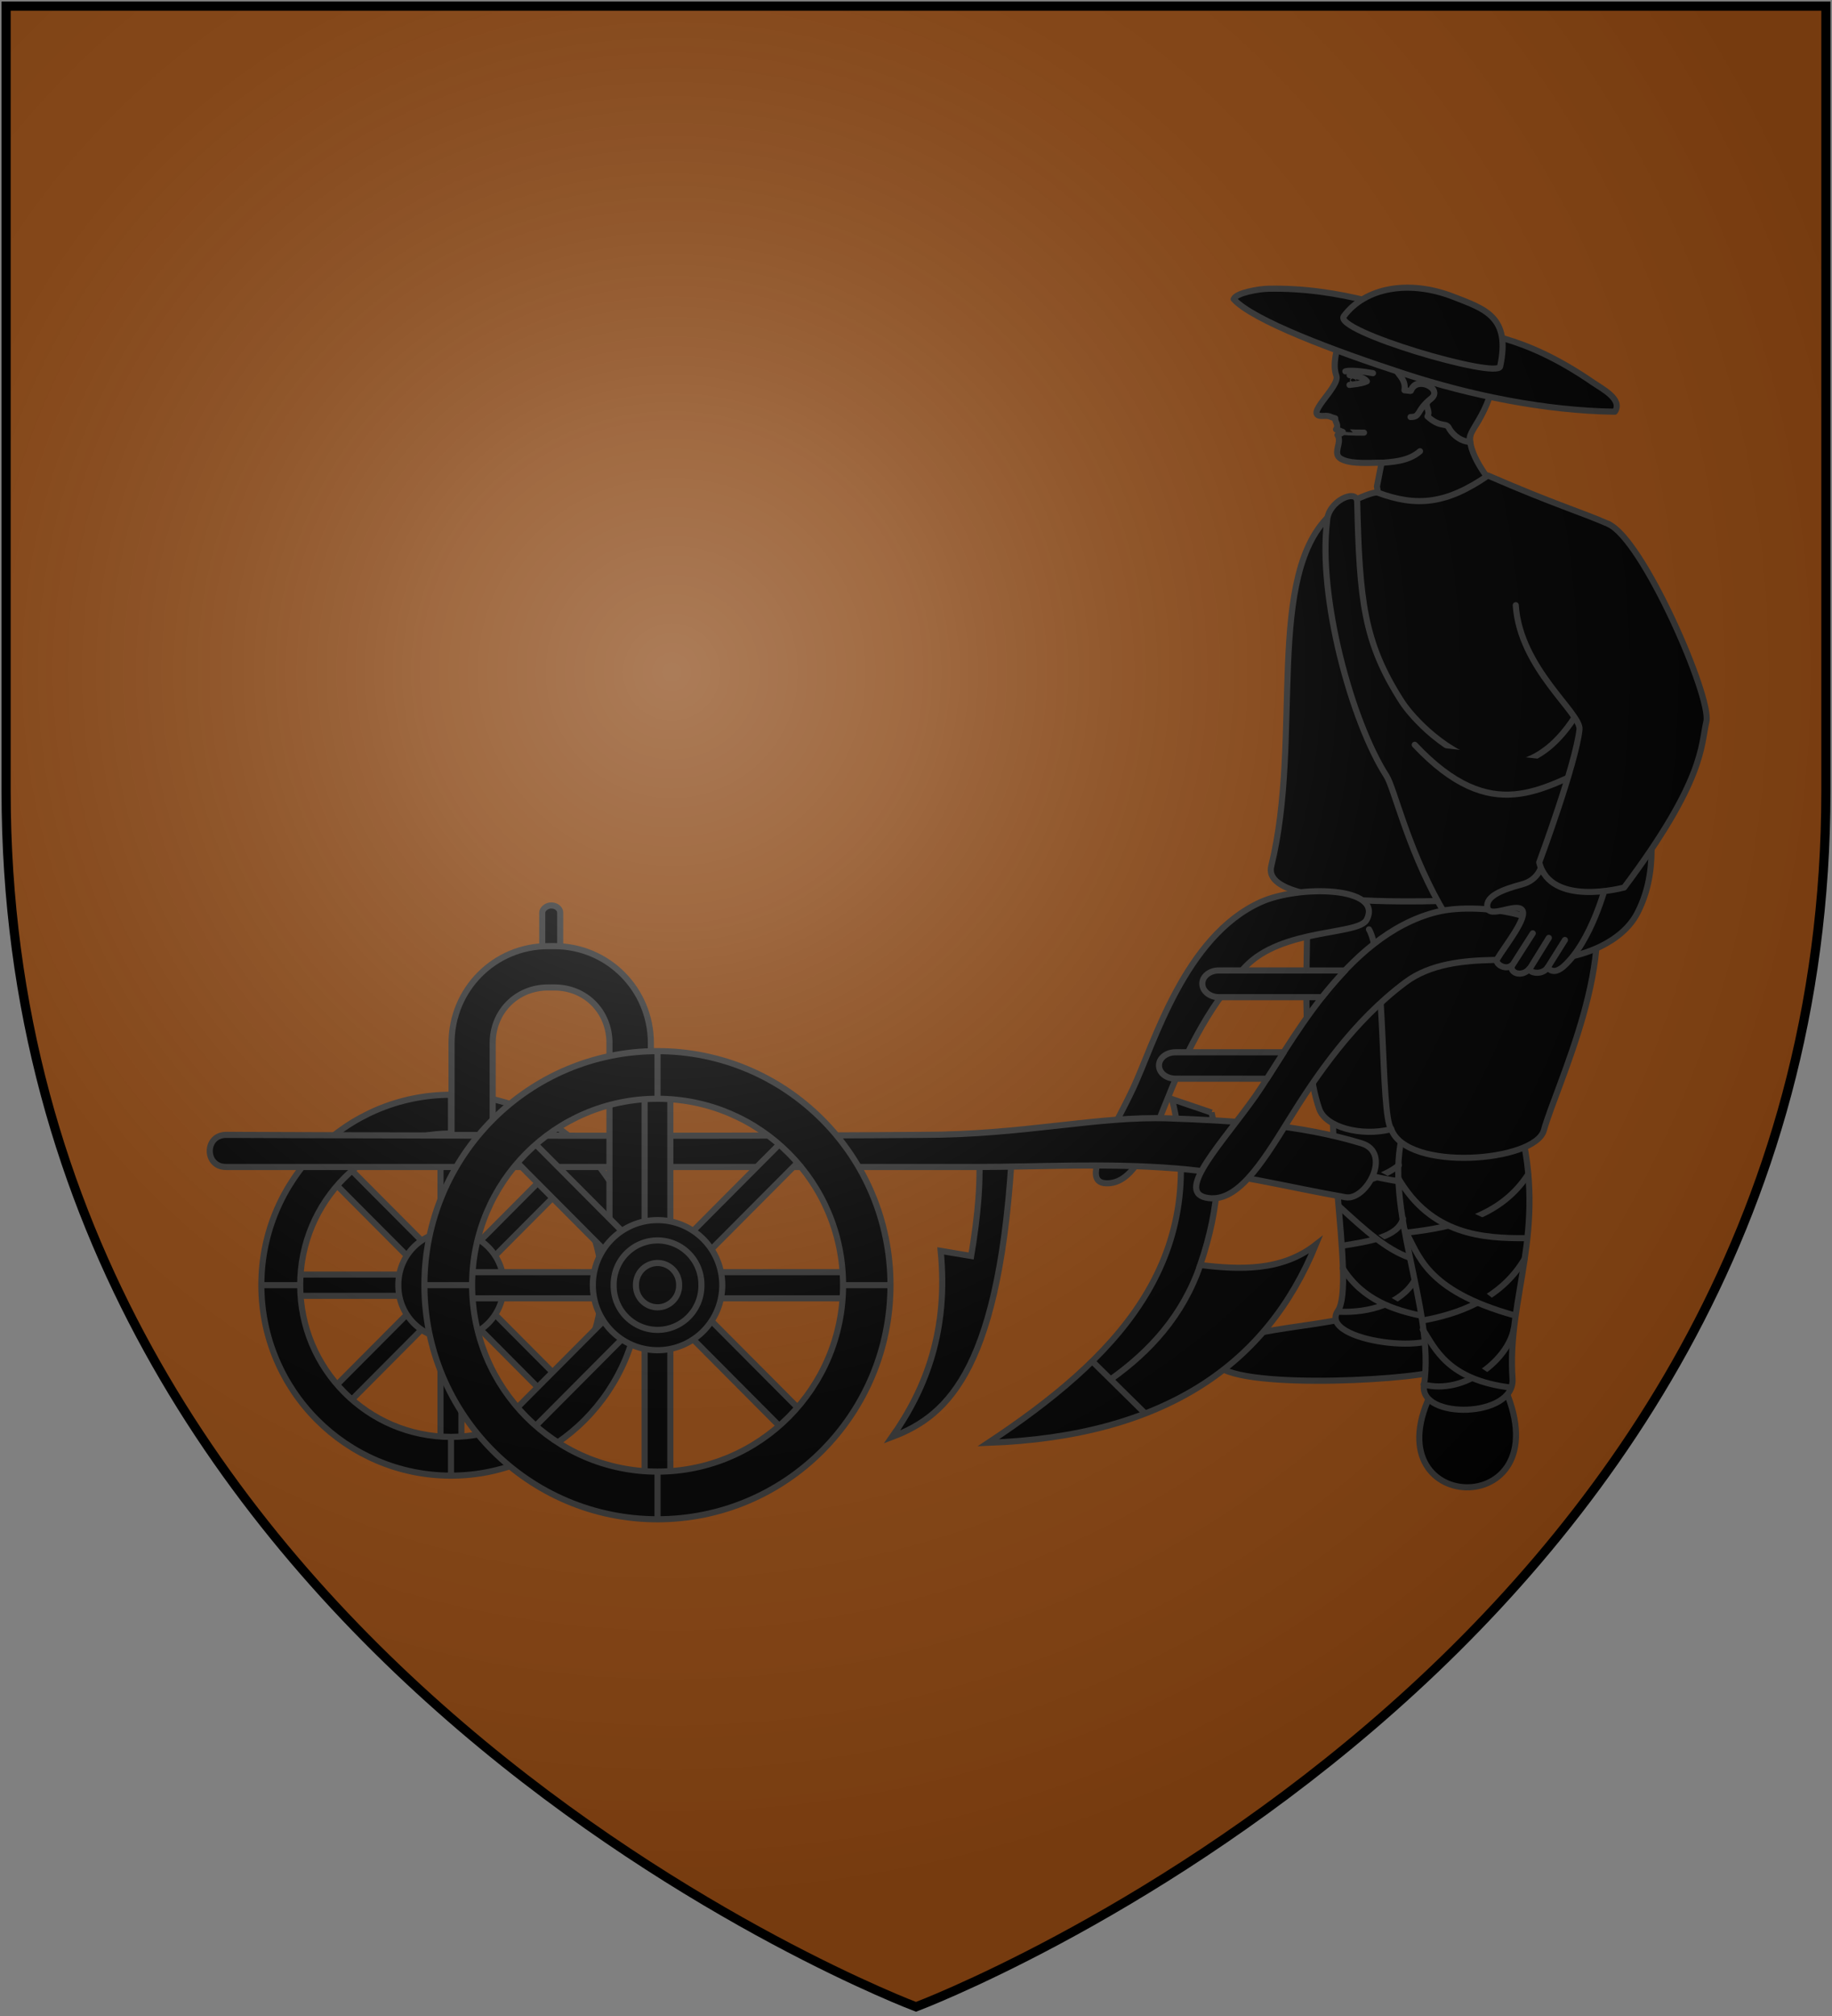 <?xml version="1.0" encoding="UTF-8" standalone="no"?>
<svg
   xmlns:i="http://ns.adobe.com/AdobeIllustrator/10.0/"
   xmlns:dc="http://purl.org/dc/elements/1.1/"
   xmlns:cc="http://creativecommons.org/ns#"
   xmlns:rdf="http://www.w3.org/1999/02/22-rdf-syntax-ns#"
   xmlns:svg="http://www.w3.org/2000/svg"
   xmlns="http://www.w3.org/2000/svg"
   xmlns:xlink="http://www.w3.org/1999/xlink"
   xmlns:sodipodi="http://sodipodi.sourceforge.net/DTD/sodipodi-0.dtd"
   xmlns:inkscape="http://www.inkscape.org/namespaces/inkscape"
   width="600"
   height="660"
   id="svg2"
   version="1.1"
   inkscape:version="0.48.2 r9819"
   sodipodi:docname="House_Darry.svg">
  <rect width="100%" height="100%" fill="#808080" stroke="none"/>
  <sodipodi:namedview
     pagecolor="#ffffff"
     bordercolor="#666666"
     borderopacity="1"
     objecttolerance="10"
     gridtolerance="10"
     guidetolerance="10"
     inkscape:pageopacity="0"
     inkscape:pageshadow="2"
     inkscape:window-width="1366"
     inkscape:window-height="715"
     id="namedview22"
     showgrid="false"
     inkscape:zoom="0.71515152"
     inkscape:cx="192.62685"
     inkscape:cy="285.55333"
     inkscape:window-x="-8"
     inkscape:window-y="-8"
     inkscape:window-maximized="1"
     inkscape:current-layer="layer2" />
  <defs
     id="defs4">
    <inkscape:path-effect
       effect="spiro"
       id="path-effect7615"
       is_visible="true" />
    <inkscape:path-effect
       effect="spiro"
       id="path-effect3576"
       is_visible="true" />
    <inkscape:path-effect
       is_visible="true"
       id="path-effect3572"
       effect="spiro" />
    <inkscape:path-effect
       effect="spiro"
       id="path-effect3568"
       is_visible="true" />
    <inkscape:path-effect
       is_visible="true"
       id="path-effect3136"
       effect="spiro" />
    <inkscape:path-effect
       effect="spiro"
       id="path-effect3132"
       is_visible="true" />
    <inkscape:path-effect
       effect="spiro"
       id="path-effect3101"
       is_visible="true" />
    <inkscape:path-effect
       is_visible="true"
       id="path-effect3085"
       effect="spiro" />
    <inkscape:path-effect
       is_visible="true"
       id="path-effect3083"
       effect="spiro" />
    <inkscape:path-effect
       is_visible="true"
       id="path-effect3081"
       effect="spiro" />
    <inkscape:path-effect
       is_visible="true"
       id="path-effect3079"
       effect="spiro" />
    <inkscape:path-effect
       is_visible="true"
       id="path-effect3077"
       effect="spiro" />
    <inkscape:path-effect
       is_visible="true"
       id="path-effect3075"
       effect="spiro" />
    <inkscape:path-effect
       effect="spiro"
       id="path-effect3049"
       is_visible="true" />
    <inkscape:path-effect
       is_visible="true"
       id="path-effect3045"
       effect="spiro" />
    <inkscape:path-effect
       effect="spiro"
       id="path-effect3041"
       is_visible="true" />
    <radialGradient
       id="rg"
       gradientUnits="userSpaceOnUse"
       cx="220"
       cy="220"
       r="405">
      <stop
         style="stop-color:#fff;stop-opacity:.3"
         offset="0"
         id="stop7" />
      <stop
         style="stop-color:#fff;stop-opacity:.2"
         offset=".2"
         id="stop9" />
      <stop
         style="stop-color:#666;stop-opacity:.1"
         offset=".6"
         id="stop11" />
      <stop
         style="stop-color:#000;stop-opacity:.13"
         offset="1"
         id="stop13" />
    </radialGradient>
    <path
       id="shield"
       d="m2,2v257c0,286 298,398 298,398c0,0 298-112 298-398V2z" />
    <radialGradient
       inkscape:collect="always"
       xlink:href="#rg-7"
       id="radialGradient3055-1"
       gradientUnits="userSpaceOnUse"
       cx="220"
       cy="220"
       r="405" />
    <radialGradient
       id="rg-7"
       gradientUnits="userSpaceOnUse"
       cx="220"
       cy="220"
       r="405">
      <stop
         style="stop-color:#fff;stop-opacity:.3"
         offset="0"
         id="stop7-4" />
      <stop
         style="stop-color:#fff;stop-opacity:.2"
         offset=".2"
         id="stop9-0" />
      <stop
         style="stop-color:#666;stop-opacity:.1"
         offset=".6"
         id="stop11-9" />
      <stop
         style="stop-color:#000;stop-opacity:.13"
         offset="1"
         id="stop13-4" />
    </radialGradient>
    <radialGradient
       r="405"
       cy="220"
       cx="220"
       gradientUnits="userSpaceOnUse"
       id="radialGradient3074"
       xlink:href="#rg-7"
       inkscape:collect="always" />
    <inkscape:path-effect
       is_visible="true"
       id="path-effect10120-1"
       effect="spiro" />
    <inkscape:path-effect
       effect="spiro"
       id="path-effect10118-3"
       is_visible="true" />
    <inkscape:path-effect
       effect="spiro"
       id="path-effect10116-9"
       is_visible="true" />
    <inkscape:path-effect
       effect="spiro"
       id="path-effect10114-7"
       is_visible="true" />
    <inkscape:path-effect
       effect="spiro"
       id="path-effect10112-7"
       is_visible="true" />
    <inkscape:path-effect
       effect="spiro"
       id="path-effect10110-2"
       is_visible="true" />
    <linearGradient
       inkscape:collect="always"
       xlink:href="#linearGradient4719-5"
       id="linearGradient4039"
       gradientUnits="userSpaceOnUse"
       gradientTransform="matrix(2.326,0,0,2.294,447.695,-1820.28)"
       x1="-145.259"
       y1="984.243"
       x2="-64.143"
       y2="984.148" />
    <linearGradient
       inkscape:collect="always"
       id="linearGradient4719-5">
      <stop
         style="stop-color:#666666;stop-opacity:1;"
         offset="0"
         id="stop4721-5" />
      <stop
         id="stop4809-1"
         offset="0.393"
         style="stop-color:#666666;stop-opacity:0.749;" />
      <stop
         style="stop-color:#666666;stop-opacity:0;"
         offset="1"
         id="stop4723-7" />
    </linearGradient>
    <radialGradient
       inkscape:collect="always"
       xlink:href="#linearGradient4801-8"
       id="radialGradient4041"
       gradientUnits="userSpaceOnUse"
       gradientTransform="matrix(-0.722,1.265,-2.273,-1.262,1712.011,1733.784)"
       cx="-307.143"
       cy="782.362"
       fx="-307.143"
       fy="782.362"
       r="63" />
    <linearGradient
       inkscape:collect="always"
       id="linearGradient4801-8">
      <stop
         style="stop-color:#000000;stop-opacity:1;"
         offset="0"
         id="stop4803-2" />
      <stop
         style="stop-color:#000000;stop-opacity:0;"
         offset="1"
         id="stop4805-4" />
    </linearGradient>
    <inkscape:path-effect
       effect="spiro"
       id="path-effect10108-4"
       is_visible="true" />
    <linearGradient
       inkscape:collect="always"
       xlink:href="#linearGradient4719-5"
       id="linearGradient4044"
       gradientUnits="userSpaceOnUse"
       gradientTransform="matrix(-2.406,0,0,-1.649,142.062,1726.531)"
       x1="-145.259"
       y1="984.243"
       x2="-64.143"
       y2="984.148" />
    <radialGradient
       inkscape:collect="always"
       xlink:href="#linearGradient4801-8"
       id="radialGradient4046"
       gradientUnits="userSpaceOnUse"
       gradientTransform="matrix(0.746,-0.909,2.351,0.906,-1165.637,-827.118)"
       cx="-307.143"
       cy="782.362"
       fx="-307.143"
       fy="782.362"
       r="63" />
    <inkscape:path-effect
       effect="spiro"
       id="path-effect10102-7"
       is_visible="true" />
    <linearGradient
       inkscape:collect="always"
       xlink:href="#linearGradient4719-5"
       id="linearGradient4049"
       gradientUnits="userSpaceOnUse"
       gradientTransform="matrix(2.335,0,0,-1.615,449.441,1692.189)"
       x1="-145.259"
       y1="984.243"
       x2="-64.143"
       y2="984.148" />
    <radialGradient
       inkscape:collect="always"
       xlink:href="#linearGradient4801-8"
       id="radialGradient4051"
       gradientUnits="userSpaceOnUse"
       gradientTransform="matrix(-0.724,-0.89,-2.282,0.888,1718.788,-809.094)"
       cx="-307.143"
       cy="782.362"
       fx="-307.143"
       fy="782.362"
       r="63" />
    <inkscape:path-effect
       is_visible="true"
       id="path-effect10096-8"
       effect="spiro" />
    <linearGradient
       inkscape:collect="always"
       xlink:href="#linearGradient4719-5"
       id="linearGradient4054"
       gradientUnits="userSpaceOnUse"
       gradientTransform="matrix(-2.41,0,0,2.282,139.611,-1810.816)"
       x1="-145.259"
       y1="984.243"
       x2="-64.143"
       y2="984.148" />
    <radialGradient
       inkscape:collect="always"
       xlink:href="#linearGradient4801-8"
       id="radialGradient4056"
       gradientUnits="userSpaceOnUse"
       gradientTransform="matrix(0.748,1.258,2.355,-1.255,-1170.296,1723.935)"
       cx="-307.143"
       cy="782.362"
       fx="-307.143"
       fy="782.362"
       r="63" />
    <inkscape:path-effect
       is_visible="true"
       id="path-effect10090-3"
       effect="spiro" />
    <inkscape:path-effect
       effect="spiro"
       id="path-effect10084-1"
       is_visible="true" />
    <inkscape:path-effect
       effect="spiro"
       id="path-effect10082-1"
       is_visible="true" />
    <radialGradient
       inkscape:collect="always"
       xlink:href="#linearGradient4801-8"
       id="radialGradient4061"
       gradientUnits="userSpaceOnUse"
       gradientTransform="matrix(-0.765,1.29,-2.41,-1.287,1806.844,1757.47)"
       cx="-307.143"
       cy="782.362"
       fx="-307.143"
       fy="782.362"
       r="63" />
    <inkscape:path-effect
       effect="spiro"
       id="path-effect10080-4"
       is_visible="true" />
    <inkscape:path-effect
       is_visible="true"
       id="path-effect3075-1"
       effect="spiro" />
    <inkscape:path-effect
       effect="spiro"
       id="path-effect3101-7"
       is_visible="true" />
    <linearGradient
       inkscape:collect="always"
       xlink:href="#grad1-7-7"
       id="linearGradient3085-8-8"
       gradientUnits="userSpaceOnUse"
       gradientTransform="matrix(0.775,0,0,0.31,152.69,-13.619)"
       x1="78.877"
       y1="178.074"
       x2="301.406"
       y2="178.074" />
    <linearGradient
       id="grad1-7-7"
       x1="78.877"
       y1="178.074"
       x2="301.406"
       y2="178.074"
       gradientTransform="scale(1.578,0.634)"
       gradientUnits="userSpaceOnUse">
      <stop
         offset="0%"
         style="stop-color:#da0;"
         id="stop16-4-4" />
      <stop
         offset="40%"
         style="stop-color:#fd0;"
         id="stop18-0-0" />
      <stop
         offset="60%"
         style="stop-color:#fd0;"
         id="stop20-9-9" />
      <stop
         offset="100%"
         style="stop-color:#da0;"
         id="stop22-4-4" />
    </linearGradient>
    <linearGradient
       inkscape:collect="always"
       xlink:href="#grad1-7-7"
       id="linearGradient3081-8-8"
       gradientUnits="userSpaceOnUse"
       gradientTransform="matrix(0.775,0,0,0.31,-27.31,-13.619)"
       x1="78.877"
       y1="178.074"
       x2="301.406"
       y2="178.074" />
    <linearGradient
       id="linearGradient3093"
       x1="78.877"
       y1="178.074"
       x2="301.406"
       y2="178.074"
       gradientTransform="scale(1.578,0.634)"
       gradientUnits="userSpaceOnUse">
      <stop
         offset="0%"
         style="stop-color:#da0;"
         id="stop3095" />
      <stop
         offset="40%"
         style="stop-color:#fd0;"
         id="stop3097" />
      <stop
         offset="60%"
         style="stop-color:#fd0;"
         id="stop3099" />
      <stop
         offset="100%"
         style="stop-color:#da0;"
         id="stop3101" />
    </linearGradient>
    <linearGradient
       y2="178.074"
       x2="301.406"
       y1="178.074"
       x1="78.877"
       gradientTransform="matrix(0.775,0,0,0.31,332.69,-13.619)"
       gradientUnits="userSpaceOnUse"
       id="linearGradient3128-1"
       xlink:href="#grad1-7-7"
       inkscape:collect="always" />
    <linearGradient
       id="linearGradient3104"
       x1="78.877"
       y1="178.074"
       x2="301.406"
       y2="178.074"
       gradientTransform="scale(1.578,0.634)"
       gradientUnits="userSpaceOnUse">
      <stop
         offset="0%"
         style="stop-color:#da0;"
         id="stop3106" />
      <stop
         offset="40%"
         style="stop-color:#fd0;"
         id="stop3108" />
      <stop
         offset="60%"
         style="stop-color:#fd0;"
         id="stop3110" />
      <stop
         offset="100%"
         style="stop-color:#da0;"
         id="stop3112" />
    </linearGradient>
    <inkscape:path-effect
       is_visible="true"
       id="path-effect3061"
       effect="spiro" />
    <clipPath
       clipPathUnits="userSpaceOnUse"
       id="clipPath10110">
      <path
         style="fill:#ffff00;fill-opacity:1;stroke:none"
         id="path10112"
         d="M 598,2 V 259 C 598,545 300,657 300,657 300,657 2,545 2,259 V 2 z"
         inkscape:connector-curvature="0" />
    </clipPath>
  </defs>
  <g
     inkscape:groupmode="layer"
     id="layer2"
     inkscape:label="Elements"
     style="display:inline">
    <use
       height="1052.362"
       width="744.094"
       y="0"
       x="0"
       style="fill:#884411;display:inline"
       xlink:href="#shield"
       id="use4261" />
    <g
       style="display:inline"
       id="g4345"
       transform="translate(-6,4)">
      <path
         sodipodi:nodetypes="ccscccssssssccccccc"
         style="fill:#000000;fill-opacity:1;stroke:#333333;stroke-width:2;stroke-linecap:round;stroke-linejoin:round;stroke-miterlimit:4;stroke-opacity:1;stroke-dasharray:none"
         i:knockout="Off"
         d="m 456.96,155.245 1.526,-7.769 c -6.935,0.193 -10.608,0.19 -13.243,-1.225 -3.129,-1.68 0.514,-5.395 -1.208,-7.828 2.515,-1.001 1.755,-1.065 -0.475,-1.847 1.068,-1.542 -0.455,-2.502 -0.245,-3.622 -1.559,-0.35 -1.832,-0.944 -3.725,-0.793 -7.687,0.615 5.502,-9.467 4.078,-13.207 -1.425,-3.741 0.384,-9.045 0.899,-11.685 0.608,-3.115 6.498,-10.12 28.149,-6.16 21.651,3.96 21.561,3.802 23.268,9.521 1.708,5.719 -3.177,20.155 -7.452,25.656 -4.274,5.501 5.79,17.536 5.79,17.536 l -7.245,10.502 -28.49,0 -1.631,-9.079 10e-5,0 8e-5,0 8e-5,0 z"
         id="path3393"
         inkscape:connector-curvature="0" />
      <path
         sodipodi:nodetypes="cccssccccc"
         id="path4776"
         d="m 465.095,111.816 c -5.981,5.852 1.83,6.146 0.883,11.95 l 2.012,0.225 c 1.02,-2.47 2.642,-3.01 5.788,-1.814 0.834,0.317 3.608,2.388 0.412,4.753 -2.276,1.684 0.548,3.273 -0.686,5.382 4.607,4.158 6.175,1.603 7.218,4.151 1.463,2.291 3.985,4.118 6.786,4.211 -1.512,-3.513 6.667,-8.499 8.255,-23.63 l -30.667,-5.228 z"
         style="fill:#000000;stroke:#333333;stroke-width:2;stroke-linecap:round;stroke-linejoin:round;stroke-miterlimit:4;stroke-opacity:1;stroke-dasharray:none"
         inkscape:connector-curvature="0" />
      <path
         style="fill:#000000;stroke:#333333;stroke-width:2;stroke-linecap:round;stroke-linejoin:round;stroke-miterlimit:4;stroke-opacity:1;stroke-dasharray:none"
         i:knockout="Off"
         d="m 446.627,117.575 c 0,0 1.64,-0.727 9.035,0.592"
         id="path3397"
         sodipodi:nodetypes="cc"
         inkscape:connector-curvature="0" />
      <path
         style="fill:#000000;stroke:#333333;stroke-width:2;stroke-linecap:round;stroke-linejoin:round;stroke-miterlimit:4;stroke-opacity:1;stroke-dasharray:none"
         i:knockout="Off"
         d="m 445.782,137.413 c 0,0.018 3.711,0.281 6.943,0.222"
         id="path3401"
         sodipodi:nodetypes="cc"
         inkscape:connector-curvature="0" />
      <path
         style="fill:#000000;stroke:#333333;stroke-width:2;stroke-linecap:round;stroke-linejoin:round;stroke-miterlimit:4;stroke-opacity:1;stroke-dasharray:none"
         i:knockout="Off"
         d="m 468.102,123.915 c 1.959,-5.007 10.455,-0.51 6.687,2.476 -5.134,4.07 -3.351,6.134 -6.831,6.134"
         id="path3403"
         sodipodi:nodetypes="csc"
         inkscape:connector-curvature="0" />
      <path
         sodipodi:nodetypes="ccc"
         id="rect3367"
         d="m 475.331,450.909 23.667,0 c 18.843,43.755 -45.263,41.592 -23.667,0 z"
         style="fill:#000000;fill-opacity:1;fill-rule:evenodd;stroke:#333333;stroke-width:2;stroke-linecap:round;stroke-linejoin:round;stroke-miterlimit:4;stroke-opacity:1;stroke-dasharray:none"
         inkscape:connector-curvature="0" />
      <path
         sodipodi:nodetypes="ccccc"
         id="rect4142"
         d="m 475.368,421.588 c 6.05,3.427 16.942,21.503 1.458,23.219 -10.715,3.411 -71.901,6.347 -72.91,-3.474 1.832,-12.991 41.656,-8.843 55.898,-18.649 l 15.554,-1.097 z"
         style="fill:#000000;fill-opacity:1;stroke:#333333;stroke-width:2;stroke-linecap:round;stroke-linejoin:round;stroke-miterlimit:4;stroke-opacity:1;stroke-dasharray:none"
         inkscape:connector-curvature="0" />
      <path
         style="fill:#000000;fill-opacity:1;stroke:#333333;stroke-width:2;stroke-linecap:round;stroke-linejoin:round;stroke-miterlimit:4;stroke-opacity:1;stroke-dasharray:none"
         d="m 477.011,342.673 1.803,88.141 c 0.196,9.563 -41.606,4.411 -34.627,-5.707 5.997,-8.693 -6.458,-64.801 0.517,-82.435 l 32.306,0 z"
         id="path4147"
         sodipodi:nodetypes="csscc"
         inkscape:connector-curvature="0" />
      <path
         sodipodi:nodetypes="csscc"
         id="path3363-9"
         d="m 503.691,364.114 c 9.135,35.183 -4.191,56.346 -2.328,83.205 0.904,13.03 -30.729,13.429 -28.988,2.105 3.809,-24.782 -13.749,-58.402 -6.774,-82.983 l 38.09,-2.327 z"
         style="fill:#000000;fill-opacity:1;stroke:#333333;stroke-width:2;stroke-linecap:round;stroke-linejoin:round;stroke-miterlimit:4;stroke-opacity:1;stroke-dasharray:none"
         inkscape:connector-curvature="0" />
      <path
         sodipodi:nodetypes="ccscssc"
         id="path4145"
         d="m 432.273,281.904 93.453,0 c 11.622,26.146 -9.996,69.366 -14.092,84.134 -2.88,10.381 -44.86,13.699 -49.976,-0.36 -9.939,2.497 -21.474,-0.686 -23.563,-6.566 -6.282,-17.682 -3.589,-54.033 -4.103,-59.367 l -1.718,-17.841 z"
         style="fill:#000000;fill-opacity:1;stroke:#333333;stroke-width:2;stroke-linecap:round;stroke-linejoin:round;stroke-miterlimit:4;stroke-opacity:1;stroke-dasharray:none"
         inkscape:connector-curvature="0" />
      <path
         sodipodi:nodetypes="cccccsccc"
         id="path4316"
         d="m 550.305,205.168 -17.34,-37.539 c -8.735,-3.893 -17.358,-6.282 -39.642,-15.952 -13.65,9.418 -23.4,10.324 -36.19,5.568 -1.694,-0.258 -8.548,2.509 -14.793,6.689 -22.397,19.765 -9.596,73.465 -19.988,115.59 -3.818,15.477 62.044,11.811 96.276,9.33 l 20.68,-56.255 10.997,-27.431 z"
         style="fill:#000000;fill-opacity:1;stroke:#333333;stroke-width:2;stroke-linecap:round;stroke-linejoin:round;stroke-miterlimit:4;stroke-opacity:1;stroke-dasharray:none"
         inkscape:connector-curvature="0" />
      <path
         sodipodi:nodetypes="cscsscss"
         id="path4320"
         d="m 477.374,291.914 c -10.635,-19.131 -14.793,-37.995 -17.303,-41.911 -11.499,-17.935 -22.498,-58.694 -19.441,-83.373 0.191,-6.605 9.755,-10.808 9.863,-6.396 0.793,32.297 2.061,45.922 14.605,65.45 6.67,10.383 46.395,50.527 67.699,-20.408 3.765,29.55 22.897,64.329 9.308,89.91 -9.408,17.711 -49.924,23.363 -64.731,-3.273 z"
         style="fill:#000000;fill-opacity:1;stroke:#333333;stroke-width:2;stroke-linecap:round;stroke-linejoin:round;stroke-miterlimit:4;stroke-opacity:1;stroke-dasharray:none"
         inkscape:connector-curvature="0" />
      <path
         sodipodi:nodetypes="cc"
         id="path4149"
         d="m 461.564,365.418 c -3.436,-4.273 -1.719,-56.194 -7.218,-65.157"
         style="fill:#000000;fill-opacity:1;stroke:#333333;stroke-width:2;stroke-linecap:round;stroke-linejoin:round;stroke-miterlimit:4;stroke-opacity:1;stroke-dasharray:none"
         inkscape:connector-curvature="0" />
      <path
         sodipodi:nodetypes="cc"
         id="path4151"
         d="m 472.228,449.256 c 13.546,3.567 27.96,-8.473 29.578,-18.404"
         style="fill:#000000;fill-opacity:1;stroke:#333333;stroke-width:2;stroke-linecap:round;stroke-linejoin:round;stroke-miterlimit:4;stroke-opacity:1;stroke-dasharray:none"
         inkscape:connector-curvature="0" />
      <path
         sodipodi:nodetypes="cc"
         id="path4153"
         d="m 472.095,428.272 c 10.797,-1.962 25.239,-6.612 33.19,-20.072"
         style="fill:#000000;fill-opacity:1;stroke:#333333;stroke-width:2;stroke-linecap:round;stroke-linejoin:round;stroke-miterlimit:4;stroke-opacity:1;stroke-dasharray:none"
         inkscape:connector-curvature="0" />
      <path
         sodipodi:nodetypes="cc"
         id="path4155"
         d="m 506.468,380.47 c -8.536,13.207 -23.069,17.2 -39.825,19.071"
         style="fill:#000000;fill-opacity:1;stroke:#333333;stroke-width:2;stroke-linecap:round;stroke-linejoin:round;stroke-miterlimit:4;stroke-opacity:1;stroke-dasharray:none"
         inkscape:connector-curvature="0" />
      <path
         sodipodi:nodetypes="cc"
         id="path4157"
         d="m 463.893,381.626 c 10.894,18.637 27.529,19.848 42.19,19.732"
         style="fill:#000000;stroke:#333333;stroke-width:2;stroke-linecap:round;stroke-linejoin:round;stroke-miterlimit:4;stroke-opacity:1;stroke-dasharray:none"
         inkscape:connector-curvature="0" />
      <path
         sodipodi:nodetypes="cc"
         id="path4159"
         d="m 466.213,398.966 c 4.489,7.491 6.105,19.419 35.978,27.708"
         style="fill:#000000;stroke:#333333;stroke-width:2;stroke-linecap:round;stroke-linejoin:round;stroke-miterlimit:4;stroke-opacity:1;stroke-dasharray:none"
         inkscape:connector-curvature="0" />
      <path
         sodipodi:nodetypes="cc"
         id="path4161"
         d="m 471.983,431.218 c 4.072,6.367 8.251,16.524 28.8,19.043"
         style="fill:#000000;stroke:#333333;stroke-width:2;stroke-linecap:round;stroke-linejoin:round;stroke-miterlimit:4;stroke-opacity:1;stroke-dasharray:none"
         inkscape:connector-curvature="0" />
      <path
         sodipodi:nodetypes="cc"
         id="path4163"
         d="m 444.502,425.428 c 10.042,0.47 20.316,-2.698 24.689,-10.087"
         style="fill:#000000;fill-opacity:1;stroke:#333333;stroke-width:2;stroke-linecap:round;stroke-linejoin:round;stroke-miterlimit:4;stroke-opacity:1;stroke-dasharray:none"
         inkscape:connector-curvature="0" />
      <path
         sodipodi:nodetypes="cc"
         id="path4165"
         d="m 471.337,426.707 c -8.606,-1.811 -19.094,-5.092 -25.578,-15.507"
         style="fill:#000000;stroke:#333333;stroke-width:2;stroke-linecap:round;stroke-linejoin:round;stroke-miterlimit:4;stroke-opacity:1;stroke-dasharray:none"
         inkscape:connector-curvature="0" />
      <path
         sodipodi:nodetypes="cc"
         id="path4167"
         d="m 445.703,403.811 c 8.483,-1.379 18.208,-2.772 19.801,-8.863"
         style="fill:#000000;fill-opacity:1;stroke:#333333;stroke-width:2;stroke-linecap:round;stroke-linejoin:round;stroke-miterlimit:4;stroke-opacity:1;stroke-dasharray:none"
         inkscape:connector-curvature="0" />
      <path
         sodipodi:nodetypes="cc"
         id="path4169"
         d="m 467.431,407.64 c -7.396,-2.629 -14.238,-8.783 -22.929,-16.767"
         style="fill:#000000;stroke:#333333;stroke-width:2;stroke-linecap:round;stroke-linejoin:round;stroke-miterlimit:4;stroke-opacity:1;stroke-dasharray:none"
         inkscape:connector-curvature="0" />
      <path
         sodipodi:nodetypes="cc"
         id="path4171"
         d="m 443.916,383.323 c 5.528,1.007 15.451,-1.839 20.231,-5.873"
         style="fill:#000000;fill-opacity:1;stroke:#333333;stroke-width:2;stroke-linecap:round;stroke-linejoin:round;stroke-miterlimit:4;stroke-opacity:1;stroke-dasharray:none"
         inkscape:connector-curvature="0" />
      <path
         sodipodi:nodetypes="cc"
         id="path4173"
         d="m 463.871,382.721 c -7.735,-1.426 -16.634,-2.362 -20.827,-10.863"
         style="fill:#000000;stroke:#333333;stroke-width:2;stroke-linecap:round;stroke-linejoin:round;stroke-miterlimit:4;stroke-opacity:1;stroke-dasharray:none"
         inkscape:connector-curvature="0" />
      <g
         style="fill:#000000;stroke:#333333;stroke-width:0.667;stroke-miterlimit:4;stroke-dasharray:none"
         transform="matrix(-2.993,0,0,3.007,1650.954,-911.817)"
         id="g971">
        <path
           style="fill:#000000;stroke:#333333;stroke-width:0.667;stroke-miterlimit:4;stroke-dasharray:none"
           inkscape:connector-curvature="0"
           d="m 438.8,426.33 c 1.278,24.314 6.89,29.67 13.189,32.018 -3.799,-5.373 -6.169,-11.72 -5.323,-20.26 l -3.337,0.556 c -0.721,-4.272 -1.129,-8.357 -0.794,-11.997 z"
           id="path930" />
        <path
           style="fill:#000000;stroke:#333333;stroke-width:0.667;stroke-miterlimit:4;stroke-dasharray:none"
           inkscape:connector-curvature="0"
           d="m 417.02,423.03 4.326,-1.461 c -4.298,17.702 6.316,28.315 20.112,37.415 -19.39,-0.698 -30.524,-8.599 -35.842,-21.573 3.74,2.917 8.347,2.737 12.65,2.214 -2.205,-6.399 -2.335,-11.695 -1.246,-16.596 z"
           id="path1069" />
        <path
           style="fill:#000000;stroke:#333333;stroke-width:0.667;stroke-linecap:round;stroke-linejoin:round;stroke-miterlimit:4;stroke-dasharray:none"
           inkscape:connector-curvature="0"
           d="m 499.11,423.41 v 15.632 l -11.057,-11.057 -1.627,1.627 11.057,11.057 h -15.632 v 2.313 h 15.606 l -11.031,11.031 1.627,1.627 11.057,-11.057 v 15.632 h 2.288 v -15.632 l 11.057,11.057 1.627,-1.627 -11.031,-11.031 h 15.606 v -2.313 h -15.632 l 11.057,-11.057 -1.627,-1.627 -11.057,11.057 V 423.41 H 499.11 z"
           id="path1049" />
        <path
           style="fill:#000000;stroke:#333333;stroke-width:0.667;stroke-linecap:round;stroke-linejoin:round;stroke-miterlimit:4;stroke-dasharray:none"
           inkscape:connector-curvature="0"
           d="m 506.01,441.82 a 5.761,5.761 0 1 1 -11.521,0 5.761,5.761 0 1 1 11.521,0 z"
           id="path1053" />
        <path
           style="fill:#000000;stroke:#333333;stroke-width:0.667;stroke-linecap:round;stroke-linejoin:round;stroke-miterlimit:4;stroke-dasharray:none"
           inkscape:connector-curvature="0"
           d="m 499.19,421.09 c -10.956,0.555 -19.656,9.625 -19.656,20.719 0,11.452 9.267,20.75 20.719,20.75 11.452,0 20.75,-9.298 20.75,-20.75 0,-11.452 -9.298,-20.719 -20.75,-20.719 -0.358,0 -0.709,-0.018 -1.062,0 z m 1.062,4.219 c 9.119,0 16.5,7.381 16.5,16.5 0,9.119 -7.381,16.531 -16.5,16.531 -9.119,0 -16.5,-7.412 -16.5,-16.531 0,-9.119 7.381,-16.5 16.5,-16.5 z"
           id="path1051" />
        <path
           style="fill:#000000;stroke:#333333;stroke-width:0.667;stroke-miterlimit:4;stroke-dasharray:none"
           inkscape:connector-curvature="0"
           d="m 411.66,400.12 c 8.32,3.761 11.639,15.345 13.934,20.237 2.296,4.893 5.933,10.238 2.993,10.371 -2.939,0.132 -4.621,-3.885 -6.5,-8.604 -1.878,-4.719 -4.457,-10.396 -8.703,-14.916 -4.043,-4.303 -12.452,-3.446 -13.335,-5.173 -1.858,-3.639 7.438,-3.801 11.609,-1.915 z"
           id="path868" />
        <path
           style="fill:#000000;stroke:#333333;stroke-width:0.667;stroke-miterlimit:4;stroke-dasharray:none"
           inkscape:connector-curvature="0"
           d="m 400.63,426.37 c 6.833,-2.061 14.085,-2.462 21.052,-2.708 7.842,-0.276 15.872,1.796 26.964,1.796 25.709,0.216 76.195,0 76.195,0 2.406,0 2.404,3.496 0.027,3.496 h -81.916 c -7.236,0 -14.25,-0.457 -22.031,0.159 -6.37,0.505 -12.386,2.068 -18.567,3.138 -2.254,0.39 -5.159,-4.845 -1.724,-5.881 z"
           id="path924" />
        <rect
           style="fill:#000000;stroke:#333333;stroke-width:0.667;stroke-miterlimit:4;stroke-dasharray:none"
           x="488.3"
           y="400.48"
           width="1.966"
           height="6.854"
           ry="0.781"
           rx="1.095"
           id="rect1065" />
        <path
           style="fill:#000000;stroke:#333333;stroke-width:0.667;stroke-linecap:round;stroke-linejoin:round;stroke-miterlimit:4;stroke-dasharray:none"
           inkscape:connector-curvature="0"
           d="m 488.94,404.91 c -5.858,0 -10.562,4.705 -10.562,10.562 v 26.344 h 4.531 v -26.344 c 0,-3.434 2.597,-6.062 6.031,-6.062 h 0.688 c 3.434,0 6.062,2.628 6.062,6.062 v 10 h 4.5 v -10 c 0,-5.858 -4.705,-10.563 -10.563,-10.563 H 488.94 z"
           id="path1067" />
        <path
           style="fill:#000000;stroke:#333333;stroke-width:0.667;stroke-linecap:round;stroke-linejoin:round;stroke-miterlimit:4;stroke-dasharray:none"
           inkscape:connector-curvature="0"
           d="m 476.25,419.19 v 19.219 l -13.594,-13.594 -2,2 13.594,13.594 h -19.219 v 2.844 h 19.188 l -13.562,13.562 2,2 13.594,-13.594 v 19.219 h 2.812 v -19.219 l 13.594,13.594 2,-2 -13.562,-13.562 h 19.188 v -2.844 h -19.219 l 13.594,-13.594 -2,-2 -13.594,13.594 V 419.19 h -2.812 z"
           id="rect843" />
        <path
           style="fill:#000000;stroke:#333333;stroke-width:0.667;stroke-linecap:round;stroke-linejoin:round;stroke-miterlimit:4;stroke-dasharray:none"
           inkscape:connector-curvature="0"
           d="m 477.66,416.34 c -14.079,0 -25.5,11.389 -25.5,25.469 0,14.079 11.421,25.5 25.5,25.5 14.079,0 25.5,-11.421 25.5,-25.5 0,-14.079 -11.421,-25.469 -25.5,-25.469 z m 0,5.188 c 11.211,0 20.281,9.07 20.281,20.281 0,11.211 -9.07,20.312 -20.281,20.312 -11.211,0 -20.312,-9.101 -20.312,-20.312 0,-11.211 9.101,-20.281 20.312,-20.281 z"
           id="path829" />
        <path
           style="fill:#000000;stroke:#333333;stroke-width:0.667;stroke-linecap:round;stroke-linejoin:round;stroke-miterlimit:4;stroke-dasharray:none"
           inkscape:connector-curvature="0"
           d="m 484.73,441.82 a 7.082,7.082 0 1 1 -14.164,0 7.082,7.082 0 1 1 14.164,0 z"
           id="path833" />
        <path
           style="fill:#000000;stroke:#333333;stroke-width:0.667;stroke-linecap:round;stroke-linejoin:round;stroke-miterlimit:4;stroke-dasharray:none"
           inkscape:connector-curvature="0"
           d="m 482.45,441.82 a 4.801,4.801 0 1 1 -9.601,0 4.801,4.801 0 1 1 9.601,0 z"
           id="path835" />
        <path
           style="fill:#000000;stroke:#333333;stroke-width:0.667;stroke-linecap:round;stroke-linejoin:round;stroke-miterlimit:4;stroke-dasharray:none"
           inkscape:connector-curvature="0"
           d="m 480.01,441.82 a 2.362,2.362 0 1 1 -4.723,0 2.362,2.362 0 1 1 4.723,0 z"
           id="path837" />
        <path
           style="fill:#000000;stroke:#333333;stroke-width:0.667;stroke-miterlimit:4;stroke-dasharray:none"
           inkscape:connector-curvature="0"
           d="m 477.65,416.33 v 5.193"
           id="path861" />
        <path
           style="fill:#000000;stroke:#333333;stroke-width:0.667;stroke-miterlimit:4;stroke-dasharray:none"
           inkscape:connector-curvature="0"
           d="m 477.65,467.31 v -5.193"
           id="path863" />
        <path
           style="fill:#000000;stroke:#333333;stroke-width:0.667;stroke-miterlimit:4;stroke-dasharray:none"
           inkscape:connector-curvature="0"
           d="m 503.14,441.82 h -5.193"
           id="path865" />
        <path
           style="fill:#000000;stroke:#333333;stroke-width:0.667;stroke-miterlimit:4;stroke-dasharray:none"
           inkscape:connector-curvature="0"
           d="m 452.16,441.82 h 5.193"
           id="path867" />
        <path
           style="fill:#000000;stroke:#333333;stroke-width:0.667;stroke-miterlimit:4;stroke-dasharray:none"
           inkscape:connector-curvature="0"
           d="m 500.25,421.08 v 4.224"
           id="path1057" />
        <path
           style="fill:#000000;stroke:#333333;stroke-width:0.667;stroke-miterlimit:4;stroke-dasharray:none"
           inkscape:connector-curvature="0"
           d="m 500.25,462.55 v -4.224"
           id="path1059" />
        <path
           style="fill:#000000;stroke:#333333;stroke-width:0.667;stroke-miterlimit:4;stroke-dasharray:none"
           inkscape:connector-curvature="0"
           d="m 520.99,441.82 h -4.224"
           id="path1061" />
        <path
           style="fill:#000000;stroke:#333333;stroke-width:0.667;stroke-miterlimit:4;stroke-dasharray:none"
           inkscape:connector-curvature="0"
           d="m 428.07,452.08 c -4.286,-3.027 -7.918,-6.951 -9.806,-12.445"
           id="path1071" />
        <path
           style="fill:#000000;stroke:#333333;stroke-width:0.667;stroke-miterlimit:4;stroke-dasharray:none"
           inkscape:connector-curvature="0"
           d="m 430.08,450.11 -5.799,5.69"
           id="path1026" />
        <path
           style="fill:#000000;stroke:#333333;stroke-width:0.667;stroke-miterlimit:4;stroke-dasharray:none"
           inkscape:connector-curvature="0"
           d="m 392.43,401.2 c 10.133,2.563 16.204,14.949 19.775,20 3.571,5.051 8.746,10.343 5.46,11.084 -3.285,0.741 -5.989,-3.448 -9.056,-8.387 -3.066,-4.939 -7.114,-10.818 -12.809,-15.056 -5.421,-4.035 -14.725,-1.377 -16.067,-3.146 -2.826,-3.726 7.616,-5.78 12.696,-4.494 z"
           id="path866" />
        <path
           style="fill:#000000;stroke:#333333;stroke-width:0.667;stroke-linecap:round;stroke-linejoin:round;stroke-miterlimit:4;stroke-dasharray:none"
           inkscape:connector-curvature="0"
           d="m 402.41,407.56 c 0.886,0.929 1.746,1.913 2.531,2.906 h 11.285 c 1.007,0 1.812,-0.665 1.812,-1.469 0,-0.803 -0.805,-1.438 -1.812,-1.438 z m 6.719,8.906 c 0.668,1.041 1.28,1.997 1.844,2.875 h 9.992 c 1.007,0 1.812,-0.634 1.812,-1.438 0,-0.803 -0.805,-1.438 -1.812,-1.438 z"
           id="rect889" />
      </g>
      <path
         sodipodi:nodetypes="cc"
         id="path4322"
         d="m 469.339,239.828 c 25.552,27.155 41.798,13.86 59.461,6.723"
         style="fill:#000000;stroke:#333333;stroke-width:2;stroke-linecap:round;stroke-linejoin:round;stroke-miterlimit:4;stroke-opacity:1;stroke-dasharray:none"
         inkscape:connector-curvature="0" />
      <path
         id="path4310"
         d="m 531.95,285.796 c 0,0 -4.708,18.418 -13.851,26.567 -1.032,0.92 -3.376,2.658 -5.256,0.398 -1.583,2.424 -5.517,1.973 -6.062,0.476 -1.748,2.318 -5.984,1.977 -5.823,-1.104 -2.002,1.588 -5.501,-0.666 -4.636,-2.132 2.444,-4.143 10.167,-13.664 8.182,-16.11 -1.984,-2.447 -10.713,2.968 -11.376,-0.823 -0.664,-3.79 5.354,-5.948 11.297,-7.533 5.943,-1.585 6.599,-6.72 6.599,-6.72 0,0 14.537,3.064 20.926,6.982 z"
         i:knockout="Off"
         style="fill:#000000;fill-opacity:1;stroke:#333333;stroke-width:2;stroke-linecap:round;stroke-linejoin:round;stroke-miterlimit:4;stroke-opacity:1;stroke-dasharray:none"
         sodipodi:nodetypes="cscccsssscc"
         inkscape:connector-curvature="0" />
      <path
         sodipodi:nodetypes="csccsc"
         style="fill:#000000;fill-opacity:1;stroke:#333333;stroke-width:2;stroke-linecap:round;stroke-linejoin:round;stroke-miterlimit:4;stroke-opacity:1;stroke-dasharray:none"
         i:knockout="Off"
         d="m 532.666,167.518 c 11.335,4.678 34.027,56.906 32.193,64.72 -1.834,7.814 -0.474,19.034 -26.92,54.306 0,0 -24.139,6.616 -27.828,-8.213 0,0 11.976,-32.188 13.191,-43.526 0.571,-5.331 -19.521,-19.973 -20.869,-40.669"
         id="path4290"
         inkscape:connector-curvature="0" />
      <path
         sodipodi:nodetypes="ccc"
         id="path3396"
         d="m 447.988,118.825 c 4.025,0.393 5.121,1.316 5.674,2.005 -0.81,0.396 -1.93,0.792 -5.686,1.189"
         style="fill:#000000;stroke:#333333;stroke-width:2;stroke-linecap:round;stroke-linejoin:round;stroke-miterlimit:4;stroke-opacity:1;stroke-dasharray:none"
         inkscape:connector-curvature="0" />
      <path
         sodipodi:nodetypes="csssc"
         id="path3398"
         d="m 449.099,120.55 c 0,0.126 0.038,0.228 0.049,0.228 0.01,0 0.034,-0.102 0.034,-0.228 0,-0.126 -0.023,-0.228 -0.034,-0.228 -0.01,0 -0.049,0.102 -0.049,0.228 z"
         style="fill:#000000;fill-rule:evenodd;stroke:#333333;stroke-width:2;stroke-linecap:round;stroke-linejoin:round;stroke-miterlimit:4;stroke-opacity:1;stroke-dasharray:none"
         inkscape:connector-curvature="0" />
      <path
         sodipodi:nodetypes="cc"
         id="path3989"
         d="m 458.019,147.579 c 3.319,-0.37 9.029,-0.318 13.051,-3.853"
         style="fill:#000000;stroke:#333333;stroke-width:2;stroke-linecap:round;stroke-linejoin:round;stroke-miterlimit:4;stroke-opacity:1;stroke-dasharray:none"
         inkscape:connector-curvature="0" />
      <path
         style="fill:#000000;stroke:#333333;stroke-width:2;stroke-linecap:round;stroke-linejoin:round;stroke-miterlimit:4;stroke-opacity:1;stroke-dasharray:none"
         d="m 466.243,118.47 c -23.597,-7.677 -49.954,-17.612 -56.204,-24.541 0.785,-2.108 8.333,-3.344 11.36,-3.403 23.815,-0.464 43.428,7.088 59.66,12.149 9.129,2.846 23.127,2.384 46.539,18.466 3.079,2.115 10.013,5.611 7.281,9.643 -22.707,-0.294 -47.118,-5.314 -68.636,-12.315 z"
         id="path4856"
         sodipodi:nodetypes="ccssscs"
         inkscape:connector-curvature="0" />
      <path
         style="fill:#000000;stroke:#333333;stroke-width:2;stroke-linecap:round;stroke-linejoin:round;stroke-miterlimit:4;stroke-opacity:1;stroke-dasharray:none"
         d="m 446.115,99.529 c -3.587,4.842 50.316,20.62 51.204,16.449 3.465,-16.28 -4.818,-18.77 -15.54,-22.905 -14.294,-5.513 -28.651,-3.012 -35.665,6.457 z"
         id="path4858"
         sodipodi:nodetypes="csss"
         inkscape:connector-curvature="0" />
      <path
         sodipodi:nodetypes="cc"
         id="path5851"
         d="m 501.079,312.369 6.917,-10.82"
         style="fill:#000000;stroke:#333333;stroke-width:2;stroke-linecap:round;stroke-linejoin:round;stroke-miterlimit:4;stroke-opacity:1;stroke-dasharray:none"
         inkscape:connector-curvature="0" />
      <path
         sodipodi:nodetypes="cc"
         id="path5853"
         d="m 507.16,312.89 6.099,-9.849"
         style="fill:#000000;stroke:#333333;stroke-width:2;stroke-linecap:round;stroke-linejoin:round;stroke-miterlimit:4;stroke-opacity:1;stroke-dasharray:none"
         inkscape:connector-curvature="0" />
      <path
         sodipodi:nodetypes="cc"
         id="path5855"
         d="m 512.98,312.585 5.55,-8.852"
         style="fill:#000000;stroke:#333333;stroke-width:2;stroke-linecap:round;stroke-linejoin:round;stroke-miterlimit:4;stroke-opacity:1;stroke-dasharray:none"
         inkscape:connector-curvature="0" />
    </g>
  </g>
  <g
     inkscape:groupmode="layer"
     id="layer1"
     inkscape:label="Cover"
     style="display:inline"
     sodipodi:insensitive="true">
    <path
       d="m 2,2 v 257 c 0,286 298,398 298,398 0,0 298,-112 298,-398 V 2 z"
       id="shine"
       inkscape:connector-curvature="0"
       style="fill:url(#radialGradient3074);stroke:#000000;stroke-width:3" />
  </g>
</svg>
